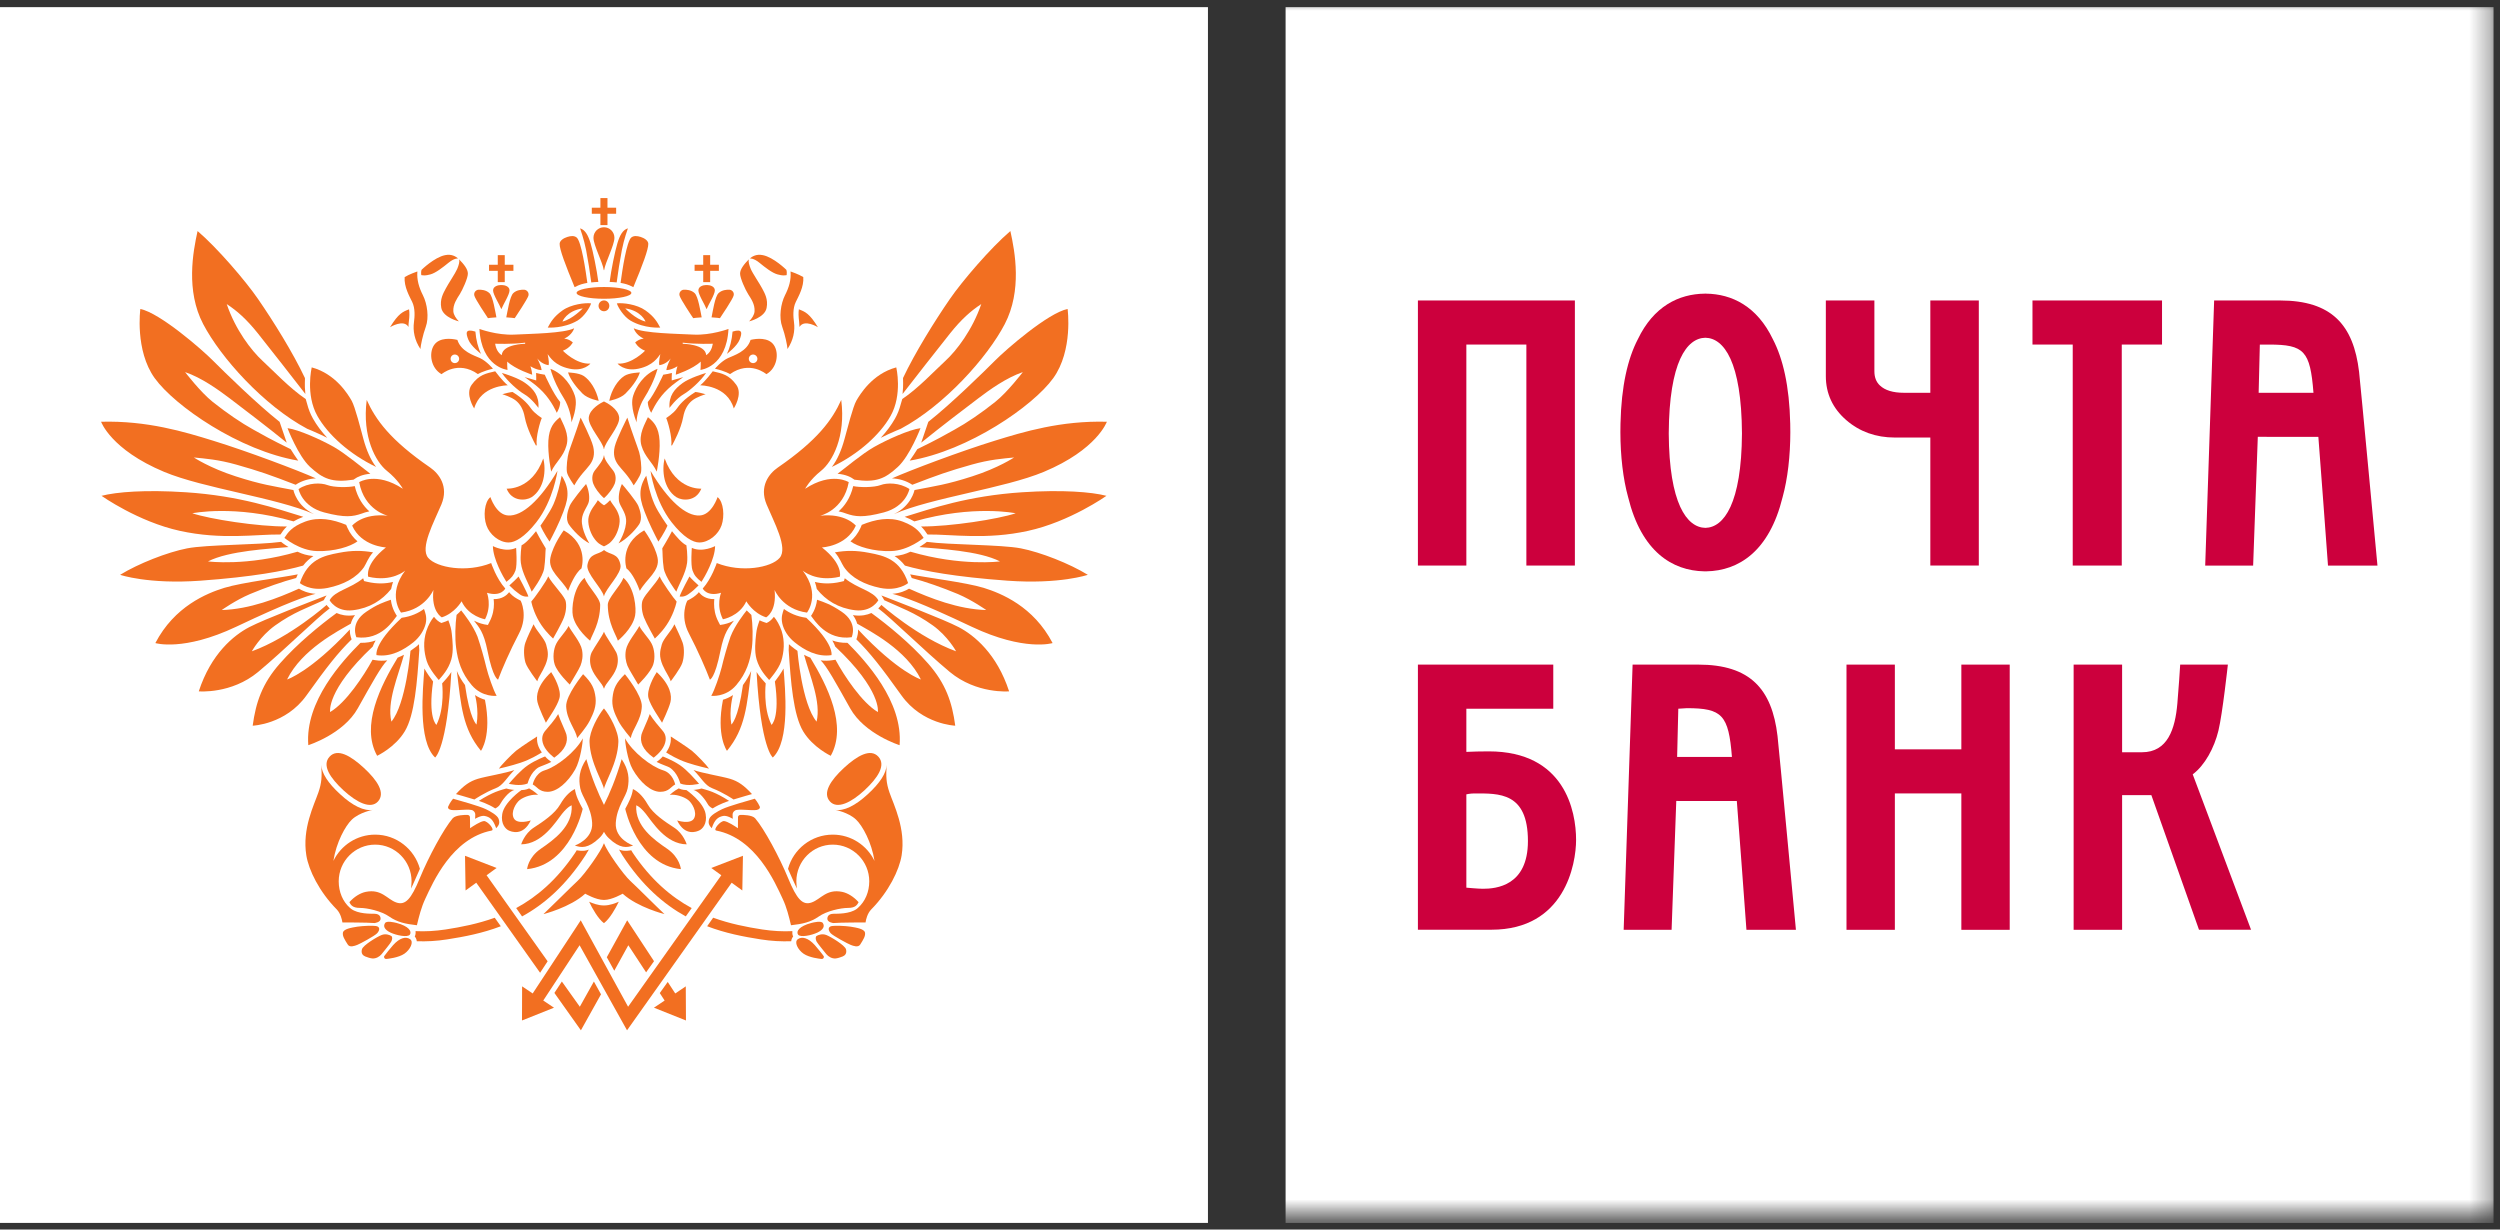 <svg xmlns="http://www.w3.org/2000/svg" xmlns:xlink="http://www.w3.org/1999/xlink" width="122" height="60" viewBox="0 0 122 60">
  <rect x="0" y="0" width="122" height="60" fill="#333333" stroke="none"/>
  <defs>
    <polygon id="logo-inverted-a" points="0 59.33 121.685 59.33 121.685 0 0 0"/>
    <polygon id="logo-inverted-c" points="0 59.33 121.685 59.33 121.685 0 0 0"/>
    <polygon id="logo-inverted-e" points="0 59.33 121.685 59.33 121.685 0 0 0"/>
    <polygon id="logo-inverted-g" points="0 59.33 121.685 59.33 121.685 0 0 0"/>
    <polygon id="logo-inverted-i" points="0 59.33 121.685 59.33 121.685 0 0 0"/>
    <polygon id="logo-inverted-k" points="0 59.33 121.685 59.33 121.685 0 0 0"/>
    <polygon id="logo-inverted-m" points="0 59.33 121.685 59.33 121.685 0 0 0"/>
    <polygon id="logo-inverted-o" points="0 59.33 121.685 59.33 121.685 0 0 0"/>
    <polygon id="logo-inverted-q" points="0 59.33 121.685 59.33 121.685 0 0 0"/>
    <polygon id="logo-inverted-s" points="0 59.33 121.685 59.33 121.685 0 0 0"/>
  </defs>
  <g fill="none" fill-rule="evenodd">
    <polygon fill="#FFF" fill-rule="nonzero" points="0 59.678 58.948 59.678 58.948 .349 0 .349"/>
    <g transform="translate(0 .027)">
      <path fill="#f26f21" fill-rule="nonzero" d="M17.896 19.49C18.331 20.457 19.043 21.449 20.992 22.788 21.424 23.088 21.905 23.711 21.541 24.588 21.171 25.464 20.487 26.709 20.895 27.195 21.308 27.679 22.776 27.932 23.969 27.45 23.969 27.45 24.22 28.208 24.658 28.694 24.658 28.694 24.451 29.112 23.764 28.901 23.764 28.901 24.014 29.524 23.669 30.194 23.669 30.194 22.868 30.056 22.525 29.316 22.525 29.316 22.202 29.892 21.561 30.1 21.561 30.1 21.034 29.826 21.151 28.761 21.151 28.761 20.759 29.709 19.57 29.868 19.57 29.868 18.88 28.993 19.774 27.817 19.774 27.817 19.132 28.394 17.967 28.116 17.967 28.116 17.781 27.518 18.834 26.687 18.834 26.687 17.642 26.64 17.185 25.625 17.185 25.625 17.689 25.001 18.925 25.141 18.925 25.141 17.781 24.886 17.528 23.502 17.528 23.502 18.353 22.972 19.66 23.825 19.66 23.825 19.428 23.388 18.88 22.95 18.331 22.511 17.665 21.288 17.896 19.49L17.896 19.49zM22.693 33.404C22.517 33.171 22.388 32.94 22.294 32.717 22.499 34.395 22.57 35.526 23.471 36.613 23.471 36.613 24.014 35.886 23.665 34.12 23.515 34.076 23.343 34.003 23.18 33.892 23.18 33.892 23.385 34.609 23.255 35.33 23.255 35.33 22.933 35.094 22.693 33.404M21.135 33.23C21.028 33.093 20.821 32.804 20.711 32.598 20.637 33.573 20.38 36.136 21.234 36.94 21.234 36.94 21.82 36.509 22.025 32.767 21.901 32.977 21.683 33.2 21.577 33.322 21.577 33.322 21.72 34.509 21.298 35.347 21.298 35.347 20.874 35.023 21.135 33.23M19.1 35.189C19.815 34.325 20.032 31.734 20.032 31.734 20.131 31.666 20.23 31.593 20.333 31.513 20.369 31.479 20.411 31.446 20.448 31.409 20.448 31.502 20.452 31.601 20.462 31.698 20.358 33.259 20.236 34.865 19.751 35.665 19.278 36.45 18.405 36.856 18.405 36.856 17.59 35.393 18.576 33.431 19.405 32.067 19.504 32.028 19.608 31.979 19.714 31.926 19.424 32.976 18.871 34.225 19.1 35.189M17.072 30.692C17.068 30.858 17.099 30.997 17.122 31.065 17.13 31.092 17.142 31.132 17.16 31.172 16.475 31.848 15.968 32.495 14.954 33.912 13.939 35.33 12.331 35.387 12.331 35.387 12.487 34.238 12.796 33.331 13.658 32.352 14.517 31.374 15.619 30.479 16.426 29.888 16.632 29.982 16.905 30.043 17.247 30.002 17.273 30 17.301 29.997 17.326 29.99 17.218 30.134 17.152 30.277 17.119 30.409 16.505 30.762 14.728 31.668 14.009 33.132 14.009 33.132 15.133 32.774 17.072 30.692M15.8 29.263L15.865 29.141C15.891 29.101 15.911 29.065 15.939 29.03 15.277 29.288 12.924 30.182 12.163 30.578 11.401 30.977 10.298 31.878 9.7 33.711 9.7 33.711 11.288 33.853 12.598 32.763 13.91 31.668 15.437 30.146 16.09 29.662 16.024 29.602 15.974 29.543 15.939 29.493 15.939 29.493 14.164 31.073 12.289 31.757 12.289 31.757 12.69 31.023 13.432 30.492 14.334 29.847 15.01 29.63 15.8 29.263M14.452 28.18C14.478 28.117 14.504 28.057 14.531 28.001 13.754 28.159 11.815 28.394 10.946 28.66 10.08 28.929 8.512 29.567 7.581 31.355 7.581 31.355 8.947 31.778 11.524 30.559 14.101 29.337 14.91 29.083 15.401 28.952 15.01 28.923 14.731 28.79 14.588 28.7 13.56 29.162 12.185 29.706 10.82 29.743 10.82 29.743 11.491 29.265 12.201 28.963 12.966 28.642 13.81 28.348 14.452 28.18M14.519 26.896C14.77 27.015 14.964 27.074 15.294 27.108 15.115 27.226 14.945 27.374 14.792 27.574 13.883 27.838 12.333 28.125 9.778 28.311 7.226 28.494 5.862 28.024 5.862 28.024 6.752 27.476 8.171 26.92 9.132 26.733 10.091 26.546 12.612 26.568 13.717 26.416 13.729 26.429 13.863 26.538 14.081 26.67 13.151 26.754 11.171 26.846 10.15 27.37 10.15 27.37 12.035 27.621 14.519 26.896M14.326 25.417C14.455 25.341 14.61 25.264 14.801 25.193 13.507 24.8 11.733 24.169 9.059 23.995 7.1 23.866 5.687 23.979 4.954 24.169 4.954 24.169 6.74 25.434 8.778 25.879 10.82 26.327 12.477 26.045 13.688 26.056 13.766 25.936 13.857 25.8 14 25.665 12.582 25.674 10.227 25.304 9.384 25.021 9.384 25.021 11.439 24.591 14.326 25.417M14.319 23.887C14.326 23.924 14.478 24.658 15.323 25.063 13.507 24.264 9.931 23.803 8.007 22.999 5.409 21.911 4.933 20.554 4.933 20.554 7.183 20.494 9.001 21.046 10.404 21.48 12.044 21.985 14.543 22.925 15.417 23.318 15.093 23.33 14.73 23.427 14.428 23.63 13.208 23.158 12.638 22.958 11.53 22.646 10.653 22.399 10.007 22.351 9.46 22.298 9.46 22.298 10.23 22.81 11.498 23.217 12.755 23.623 13.299 23.69 14.319 23.887M14.183 21.892C14.255 22.021 14.47 22.33 14.555 22.452 11.684 21.968 8.526 19.783 7.55 18.428 6.574 17.072 6.849 15.051 6.849 15.051 7.797 15.241 9.855 17.028 10.388 17.567 10.922 18.102 12.53 19.68 13.645 20.559L13.992 21.576C13.038 20.802 11.905 19.941 11.2 19.405 10.656 18.994 9.843 18.408 9.033 18.131 9.033 18.131 9.779 19.107 10.38 19.585 11.074 20.137 11.78 20.616 12.36 20.936 12.875 21.221 13.139 21.382 14.183 21.892"/>
      <path fill="#f26f21" fill-rule="nonzero" d="M22.28 29.981C22.368 29.903 22.445 29.828 22.505 29.76 22.638 29.927 23.082 30.484 23.302 31.04 23.465 31.514 23.643 32.159 23.73 32.529 23.818 32.896 24.077 33.666 24.237 33.929 24.237 33.929 23.538 34.017 23.02 33.408 22.511 32.811 22.341 32.21 22.26 31.594 22.193 31.111 22.218 30.441 22.28 29.981M21.178 30.072C21.308 30.247 21.433 30.318 21.445 30.326L21.541 30.375 21.637 30.341C21.726 30.314 21.805 30.282 21.88 30.244 21.983 30.529 22.025 30.666 22.049 30.907 22.081 31.229 22.143 31.736 22.025 32.15 21.88 32.654 21.577 32.963 21.412 33.156 21.412 33.156 20.954 32.649 20.824 32.232 20.688 31.794 20.639 31.285 20.808 30.763 20.9 30.48 21.046 30.221 21.178 30.072M19.602 30.121C20.07 30.058 20.423 29.888 20.691 29.691 20.75 29.857 20.843 30.08 20.776 30.396 20.704 30.713 20.487 31.062 20.176 31.315 19.701 31.694 19.072 32.051 18.374 31.943 18.374 31.943 18.213 31.414 19.602 30.121M19.072 29.24C19.131 29.709 19.353 30.004 19.368 30.027 19.206 30.223 18.617 31.238 17.392 31.07 17.392 31.07 17.058 30.377 17.876 29.826 18.428 29.453 18.693 29.377 19.072 29.24M19.179 28.371C18.854 28.453 18.428 28.486 17.908 28.363L17.766 28.329 17.722 28.191C17.092 28.708 16.343 28.796 16.085 29.265 16.085 29.265 16.4 29.848 17.218 29.753 18.037 29.654 18.649 29.268 19.088 28.715 19.105 28.633 19.142 28.477 19.179 28.371M17.766 27.643C17.88 27.469 17.96 27.2 18.205 26.928 17.665 26.834 17.177 26.826 16.542 26.95 15.788 27.091 15.018 27.271 14.633 28.428 14.633 28.428 15.115 28.842 15.996 28.663 16.744 28.507 17.393 28.185 17.766 27.643M17.444 26.391C17.256 26.224 17.079 26.01 16.955 25.731L16.893 25.586C16.239 25.318 15.558 25.181 14.888 25.429 14.221 25.682 14.046 25.969 13.879 26.221 13.879 26.221 14.618 26.844 15.466 26.865 16.316 26.894 17.102 26.646 17.444 26.391M17.642 25.039C17.754 24.996 17.88 24.956 18.022 24.927 17.737 24.671 17.449 24.278 17.312 23.694 17.008 23.765 16.296 23.765 15.983 23.646 15.667 23.525 15.05 23.519 14.569 23.838 14.569 23.838 14.729 24.689 15.817 24.979 16.845 25.251 17.223 25.181 17.642 25.039M17.249 23.382L17.393 23.289C17.413 23.277 17.656 23.126 18.072 23.093 17.722 22.831 16.884 22.125 16.296 21.786 15.648 21.422 14.576 20.94 14.031 20.867 14.031 20.867 14.543 22.218 15.136 22.764 15.757 23.33 16.189 23.539 17.249 23.382M18.353 22.76C18.089 22.419 17.884 21.948 17.733 21.391 17.61 20.94 17.327 19.817 17.16 19.527 16.993 19.235 16.389 18.219 15.212 17.901 15.212 17.901 14.898 19.229 15.491 20.276 16 21.181 17.05 22.134 18.353 22.76M24.89 28.924C25.035 29.074 25.147 29.154 25.41 29.287 25.41 29.287 25.786 30.009 25.33 30.882 24.873 31.754 24.49 32.643 24.307 33.139 24.307 33.139 24.062 33.101 23.79 31.737 23.607 30.812 23.374 30.58 23.131 30.263 23.396 30.397 23.609 30.437 23.628 30.441L23.81 30.472 23.892 30.309C24.055 29.997 24.105 29.694 24.105 29.441 24.105 29.359 24.099 29.281 24.089 29.21 24.513 29.22 24.738 29.005 24.826 28.896 24.832 28.884 24.84 28.878 24.844 28.868L24.89 28.924"/>
      <path fill="#f26f21" fill-rule="nonzero" d="M14.882 18.457C14.878 18.586 14.874 18.725 14.878 18.874L14.902 19.2C14.205 18.306 13.374 17.231 12.58 16.236 12.035 15.556 11.574 15.144 11.064 14.812 11.491 16.073 12.266 17.079 12.811 17.581 13.355 18.083 14.149 18.929 14.919 19.445L14.993 19.701C15.053 19.935 15.145 20.176 15.274 20.402 15.452 20.721 15.689 21.035 15.968 21.339 15.744 21.227 15.488 21.106 15.228 20.996L14.99 20.897C12.868 19.764 10.768 17.419 9.915 15.787 9.061 14.156 9.418 12.262 9.642 11.248 10.605 12.07 11.99 13.686 12.594 14.567 13.338 15.645 14.292 17.174 14.879 18.419L14.882 18.457M44.621 25.417C44.492 25.341 44.338 25.264 44.148 25.193 45.439 24.8 47.216 24.169 49.887 23.995 51.847 23.866 53.264 23.979 53.995 24.169 53.995 24.169 52.211 25.434 50.169 25.879 48.129 26.327 46.472 26.045 45.261 26.056 45.182 25.936 45.09 25.8 44.948 25.665 46.366 25.674 48.724 25.304 49.565 25.021 49.565 25.021 47.51 24.591 44.621 25.417M44.628 23.887C44.621 23.924 44.469 24.658 43.624 25.063 45.44 24.264 49.019 23.803 50.94 22.999 53.54 21.911 54.015 20.554 54.015 20.554 51.766 20.494 49.947 21.046 48.544 21.48 46.905 21.985 44.404 22.925 43.529 23.318 43.858 23.33 44.216 23.427 44.521 23.63 45.742 23.158 46.31 22.958 47.42 22.646 48.294 22.399 48.941 22.351 49.488 22.298 49.488 22.298 48.719 22.81 47.45 23.217 46.191 23.623 45.648 23.69 44.628 23.887M44.765 21.892C44.694 22.021 44.478 22.33 44.393 22.452 47.264 21.968 50.423 19.783 51.398 18.428 52.377 17.072 52.099 15.051 52.099 15.051 51.15 15.241 49.093 17.028 48.56 17.567 48.027 18.102 46.418 19.68 45.302 20.559L44.955 21.576C45.909 20.802 47.042 19.941 47.75 19.405 48.292 18.994 49.105 18.408 49.914 18.131 49.914 18.131 49.17 19.107 48.568 19.585 47.877 20.137 47.17 20.616 46.588 20.936 46.074 21.221 45.81 21.382 44.765 21.892M44.068 18.457C44.072 18.586 44.075 18.725 44.069 18.874L44.045 19.2C44.741 18.306 45.576 17.231 46.369 16.236 46.914 15.556 47.376 15.144 47.886 14.812 47.454 16.073 46.684 17.079 46.137 17.581 45.592 18.083 44.803 18.929 44.031 19.445L43.955 19.701C43.895 19.935 43.804 20.176 43.676 20.402 43.495 20.721 43.262 21.035 42.98 21.339 43.204 21.227 43.46 21.106 43.719 20.996L43.958 20.897C46.08 19.764 48.183 17.419 49.033 15.787 49.882 14.156 49.533 12.262 49.306 11.248 48.343 12.07 46.957 13.686 46.352 14.567 45.609 15.645 44.658 17.174 44.068 18.419L44.068 18.457M17.59 31.344C16.716 32.223 14.874 34.197 15.045 36.338 15.045 36.338 16.759 35.8 17.462 34.536 18.169 33.275 18.604 32.483 18.899 32.199 18.709 32.223 18.519 32.223 18.334 32.192L18.18 32.168C17.745 32.965 16.884 34.266 16.109 34.721 16.109 34.721 15.911 33.666 18.189 31.526 18.22 31.439 18.267 31.337 18.331 31.227 18.123 31.304 17.885 31.347 17.619 31.343M41.052 19.49C40.617 20.457 39.903 21.449 37.96 22.788 37.523 23.088 37.043 23.711 37.409 24.588 37.774 25.464 38.464 26.709 38.049 27.195 37.638 27.679 36.172 27.932 34.978 27.45 34.978 27.45 34.729 28.208 34.293 28.694 34.293 28.694 34.497 29.112 35.187 28.901 35.187 28.901 34.935 29.524 35.278 30.194 35.278 30.194 36.08 30.056 36.421 29.316 36.421 29.316 36.743 29.892 37.387 30.1 37.387 30.1 37.916 29.826 37.799 28.761 37.799 28.761 38.187 29.709 39.381 29.868 39.381 29.868 40.069 28.993 39.172 27.817 39.172 27.817 39.815 28.394 40.984 28.116 40.984 28.116 41.167 27.518 40.11 26.687 40.11 26.687 41.306 26.64 41.765 25.625 41.765 25.625 41.259 25.001 40.023 25.141 40.023 25.141 41.167 24.886 41.419 23.502 41.419 23.502 40.594 22.972 39.29 23.825 39.29 23.825 39.517 23.388 40.066 22.95 40.617 22.511 41.283 21.288 41.052 19.49M36.256 33.404C36.429 33.171 36.557 32.94 36.657 32.717 36.452 34.395 36.377 35.526 35.476 36.613 35.476 36.613 34.935 35.886 35.282 34.12 35.436 34.076 35.604 34.003 35.77 33.892 35.77 33.892 35.563 34.609 35.691 35.33 35.691 35.33 36.019 35.094 36.256 33.404M37.814 33.23C37.922 33.093 38.131 32.804 38.238 32.598 38.312 33.573 38.567 36.136 37.713 36.94 37.713 36.94 37.128 36.509 36.921 32.767 37.046 32.977 37.263 33.2 37.367 33.322 37.367 33.322 37.227 34.509 37.65 35.347 37.65 35.347 38.074 35.023 37.814 33.23M39.85 35.189C39.129 34.325 38.915 31.734 38.915 31.734 38.817 31.666 38.715 31.593 38.619 31.513 38.576 31.479 38.537 31.446 38.499 31.409 38.499 31.502 38.496 31.601 38.488 31.698 38.588 33.259 38.715 34.865 39.196 35.665 39.67 36.45 40.54 36.856 40.54 36.856 41.359 35.393 40.371 33.431 39.544 32.067 39.441 32.028 39.339 31.979 39.237 31.926 39.525 32.976 40.077 34.225 39.85 35.189M41.873 30.692C41.881 30.858 41.848 30.997 41.826 31.065 41.818 31.092 41.805 31.132 41.79 31.172 42.471 31.848 42.98 32.495 43.994 33.912 45.009 35.33 46.616 35.387 46.616 35.387 46.463 34.238 46.152 33.331 45.291 32.352 44.431 31.374 43.333 30.479 42.523 29.888 42.314 29.982 42.044 30.043 41.702 30.002 41.674 30 41.647 29.997 41.621 29.99 41.729 30.134 41.794 30.277 41.83 30.409 42.442 30.762 44.223 31.668 44.94 33.132 44.94 33.132 43.815 32.774 41.873 30.692M43.15 29.263L43.082 29.141C43.06 29.101 43.037 29.065 43.011 29.03 43.671 29.288 46.026 30.182 46.786 30.578 47.547 30.977 48.647 31.878 49.245 33.711 49.245 33.711 47.66 33.853 46.348 32.763 45.038 31.668 43.508 30.146 42.859 29.662 42.924 29.602 42.973 29.543 43.011 29.493 43.011 29.493 44.785 31.073 46.658 31.757 46.658 31.757 46.259 31.023 45.52 30.492 44.614 29.847 43.94 29.63 43.15 29.263M44.493 28.18C44.47 28.117 44.444 28.057 44.416 28.001 45.193 28.159 47.135 28.394 48.003 28.66 48.867 28.929 50.437 29.567 51.367 31.355 51.367 31.355 50.002 31.778 47.422 30.559 44.844 29.337 44.04 29.083 43.548 28.952 43.938 28.923 44.216 28.79 44.361 28.7 45.389 29.162 46.765 29.706 48.129 29.743 48.129 29.743 47.454 29.265 46.748 28.963 45.979 28.642 45.136 28.348 44.493 28.18M44.431 26.896C44.177 27.015 43.985 27.074 43.655 27.108 43.835 27.226 44.006 27.374 44.16 27.574 45.068 27.838 46.613 28.125 49.17 28.311 51.724 28.494 53.085 28.024 53.085 28.024 52.196 27.476 50.779 26.92 49.819 26.733 48.857 26.546 46.336 26.568 45.23 26.416 45.218 26.429 45.082 26.538 44.867 26.67 45.798 26.754 47.777 26.846 48.799 27.37 48.799 27.37 46.914 27.621 44.431 26.896"/>
      <path fill="#f26f21" fill-rule="nonzero" d="M36.667 29.981C36.58 29.903 36.505 29.828 36.439 29.76 36.309 29.927 35.866 30.484 35.649 31.04 35.483 31.514 35.306 32.159 35.22 32.529 35.129 32.896 34.868 33.666 34.709 33.929 34.709 33.929 35.41 34.017 35.928 33.408 36.437 32.811 36.609 32.21 36.691 31.594 36.751 31.111 36.734 30.441 36.667 29.981M37.767 30.072C37.638 30.247 37.515 30.318 37.502 30.326L37.409 30.375 37.308 30.341C37.224 30.314 37.144 30.282 37.068 30.244 36.965 30.529 36.927 30.666 36.9 30.907 36.865 31.229 36.804 31.736 36.921 32.15 37.069 32.654 37.367 32.963 37.535 33.156 37.535 33.156 37.993 32.649 38.125 32.232 38.26 31.794 38.309 31.285 38.143 30.763 38.049 30.48 37.898 30.221 37.767 30.072M39.347 30.121C38.878 30.058 38.525 29.888 38.256 29.691 38.199 29.857 38.105 30.08 38.175 30.396 38.242 30.713 38.46 31.062 38.777 31.315 39.245 31.694 39.878 32.051 40.576 31.943 40.576 31.943 40.736 31.414 39.347 30.121M39.873 29.24C39.818 29.709 39.595 30.004 39.577 30.027 39.74 30.223 40.328 31.238 41.561 31.07 41.561 31.07 41.889 30.377 41.075 29.826 40.517 29.453 40.255 29.377 39.873 29.24M39.766 28.371C40.093 28.453 40.521 28.486 41.042 28.363L41.184 28.329 41.225 28.191C41.856 28.708 42.605 28.796 42.863 29.265 42.863 29.265 42.548 29.848 41.731 29.753 40.913 29.654 40.296 29.268 39.859 28.715 39.843 28.633 39.808 28.477 39.766 28.371M41.184 27.643C41.067 27.469 40.984 27.2 40.742 26.928 41.286 26.834 41.772 26.826 42.406 26.95 43.16 27.091 43.93 27.271 44.316 28.428 44.316 28.428 43.829 28.842 42.949 28.663 42.205 28.507 41.555 28.185 41.184 27.643M41.503 26.391C41.693 26.224 41.867 26.01 41.994 25.731L42.055 25.586C42.711 25.318 43.393 25.181 44.057 25.429 44.727 25.682 44.901 25.969 45.073 26.221 45.073 26.221 44.333 26.844 43.481 26.865 42.631 26.894 41.845 26.646 41.503 26.391M41.306 25.039C41.193 24.996 41.067 24.956 40.923 24.927 41.214 24.671 41.499 24.278 41.637 23.694 41.941 23.765 42.654 23.765 42.968 23.646 43.282 23.525 43.899 23.519 44.38 23.838 44.38 23.838 44.223 24.689 43.129 24.979 42.1 25.251 41.723 25.181 41.306 25.039M41.697 23.382L41.555 23.289C41.534 23.277 41.291 23.126 40.872 23.093 41.226 22.831 42.059 22.125 42.654 21.786 43.3 21.422 44.37 20.94 44.92 20.867 44.92 20.867 44.406 22.218 43.809 22.764 43.192 23.33 42.759 23.539 41.697 23.382M40.594 22.76C40.858 22.419 41.063 21.948 41.214 21.391 41.34 20.94 41.622 19.817 41.79 19.527 41.959 19.235 42.56 18.219 43.738 17.901 43.738 17.901 44.052 19.229 43.458 20.276 42.946 21.181 41.9 22.134 40.594 22.76M34.062 28.924C33.91 29.074 33.798 29.154 33.538 29.287 33.538 29.287 33.16 30.009 33.618 30.882 34.072 31.754 34.456 32.643 34.642 33.139 34.642 33.139 34.886 33.101 35.157 31.737 35.342 30.812 35.575 30.58 35.816 30.263 35.551 30.397 35.34 30.437 35.321 30.441L35.14 30.472 35.056 30.309C34.891 29.997 34.847 29.694 34.847 29.441 34.847 29.359 34.85 29.281 34.859 29.21 34.435 29.22 34.209 29.005 34.125 28.896 34.115 28.884 34.108 28.878 34.103 28.868L34.062 28.924"/>
      <path fill="#f26f21" fill-rule="nonzero" d="M41.359 31.344C42.232 32.223 44.075 34.197 43.9 36.338 43.9 36.338 42.188 35.8 41.486 34.536 40.779 33.275 40.346 32.483 40.049 32.199 40.237 32.223 40.427 32.223 40.614 32.192L40.771 32.168C41.204 32.965 42.065 34.266 42.84 34.721 42.84 34.721 43.036 33.666 40.76 31.526 40.728 31.439 40.68 31.337 40.617 31.227 40.824 31.304 41.063 31.347 41.328 31.343M28.137 14.267C28.137 14.109 28.736 13.979 29.474 13.979 30.213 13.979 30.811 14.109 30.811 14.267 30.811 14.424 30.213 14.553 29.474 14.553 28.736 14.553 28.137 14.424 28.137 14.267M29.735 14.898C29.735 15.044 29.62 15.162 29.474 15.162 29.329 15.162 29.209 15.044 29.209 14.898 29.209 14.752 29.329 14.634 29.474 14.634 29.62 14.634 29.735 14.752 29.735 14.898M28.041 13.987C27.598 12.92 27.299 12.131 27.31 11.868 27.318 11.71 27.507 11.591 27.686 11.536 27.861 11.48 28.018 11.469 28.137 11.56 28.369 11.739 28.582 13.18 28.663 13.778 28.439 13.821 28.303 13.85 28.041 13.987M28.854 13.756C28.965 13.741 29.082 13.736 29.199 13.731 29.129 13.159 28.931 12.205 28.817 11.831 28.7 11.454 28.553 11.184 28.308 11.116 28.308 11.116 28.498 11.64 28.603 12.181 28.707 12.723 28.786 13.24 28.854 13.756M27.446 15.666C27.937 15.55 28.439 15.022 28.439 15.022 27.646 15.137 27.446 15.666 27.446 15.666M28.181 15.619C27.496 16.019 26.73 15.958 26.73 15.958 26.879 15.685 27.018 15.432 27.446 15.125 27.874 14.817 28.572 14.74 28.846 14.778 28.785 14.983 28.506 15.426 28.181 15.619M25.627 16.75L25.627 16.695C24.955 16.781 24.163 16.746 24.163 16.746 24.202 16.997 24.307 17.188 24.484 17.305 24.527 16.756 25.627 16.75 25.627 16.75M23.396 16.025C23.396 16.025 24.246 16.342 25.098 16.302 25.946 16.258 27.514 16.241 28.018 15.993 28.018 15.993 27.937 16.314 27.532 16.499 27.532 16.499 27.745 16.499 27.953 16.683 27.953 16.683 27.831 16.948 27.469 17.089 27.469 17.089 28.117 17.765 28.812 17.717 28.812 17.717 28.493 18.117 27.782 17.963 27.071 17.809 26.844 17.409 26.724 17.255 26.724 17.255 26.816 17.638 26.772 17.792 26.772 17.792 26.46 17.773 26.217 17.465 26.217 17.465 26.394 17.773 26.431 18.033 26.431 18.033 26.235 18.055 25.884 17.847 25.884 17.847 25.957 18.039 25.971 18.259 25.971 18.259 25.15 17.995 24.752 17.619 24.752 17.619 24.747 17.878 24.767 18.025 24.767 18.025 23.494 17.896 23.396 16.025M23.199 16.155C23.231 16.56 23.334 16.959 23.475 17.242 23.475 17.242 22.974 16.864 22.852 16.542 22.727 16.223 22.697 16.001 23.199 16.155M22.193 17.693C22.312 17.693 22.406 17.601 22.406 17.484 22.406 17.367 22.312 17.274 22.193 17.274 22.081 17.274 21.989 17.367 21.989 17.484 21.989 17.601 22.081 17.693 22.193 17.693M23.421 17.447C23.756 17.601 24.055 17.966 24.055 17.966 23.547 18.083 23.322 18.229 23.322 18.229 22.348 17.538 21.547 18.233 21.547 18.233 21.02 17.935 20.919 17.201 21.182 16.814 21.445 16.424 22.039 16.492 22.32 16.56 22.499 17.128 23.119 17.31 23.421 17.447M24.166 18.092C24.166 18.092 24.519 18.568 24.779 18.777 24.779 18.777 23.47 18.765 23.14 19.906 23.14 19.906 22.686 19.207 23.017 18.751 23.374 18.261 23.701 18.2 24.166 18.092"/>
      <path fill="#f26f21" fill-rule="nonzero" d="M25.602 18.376C25.602 18.376 26.025 18.501 26.167 18.538 26.167 18.538 26.171 18.292 26.163 18.173 26.29 18.204 26.448 18.245 26.584 18.259 26.584 18.259 27.005 19.207 27.336 19.59 27.336 19.59 27.355 19.8 27.171 20.119 27.171 20.119 26.931 19.558 26.502 19.108 26.26 18.857 26.105 18.728 25.602 18.376M24.49 18.173C24.627 18.21 25.303 18.423 25.627 18.661 26.038 18.955 26.32 19.294 26.275 19.878 26.275 19.878 25.946 19.415 25.58 19.207 25.291 19.04 24.767 18.58 24.49 18.173M24.499 13.884C24.624 13.884 24.865 13.945 24.865 14.145 24.865 14.35 24.554 14.838 24.469 15.054L24.461 15.054C24.378 14.838 24.062 14.35 24.062 14.145 24.062 13.945 24.307 13.884 24.431 13.884L24.499 13.884M24.225 15.46C24.167 15.176 24.055 14.438 23.882 14.276 23.717 14.119 23.471 14.104 23.352 14.111 23.227 14.119 23.1 14.246 23.151 14.41 23.199 14.58 23.741 15.397 23.812 15.5 23.938 15.478 23.914 15.486 24.225 15.46M24.706 15.46C24.767 15.176 24.876 14.438 25.05 14.276 25.214 14.119 25.461 14.104 25.581 14.111 25.704 14.119 25.834 14.246 25.785 14.41 25.731 14.58 25.19 15.397 25.118 15.5 24.994 15.478 25.017 15.486 24.706 15.46"/>
      <polygon fill="#f26f21" fill-rule="nonzero" points="25.055 12.893 24.632 12.893 24.632 12.424 24.291 12.424 24.291 12.893 23.865 12.893 23.865 13.19 24.291 13.19 24.291 13.741 24.632 13.741 24.632 13.19 25.055 13.19"/>
      <path fill="#f26f21" fill-rule="nonzero" d="M19.934 15.928C19.934 15.835 19.938 15.745 19.952 15.656 19.984 15.426 19.987 15.231 19.962 15.068 19.657 15.186 19.452 15.26 19.033 15.941 19.033 15.941 19.701 15.527 19.934 15.928M20.517 17.005C20.526 16.837 20.637 16.302 20.776 15.929 20.946 15.464 20.847 14.795 20.641 14.387 20.443 13.995 20.335 13.626 20.368 13.22 20.368 13.22 19.976 13.353 19.747 13.494 19.711 13.966 19.984 14.438 20.114 14.706 20.268 15.023 20.236 15.437 20.202 15.69 20.143 16.119 20.23 16.576 20.517 17.005M20.561 13.4C20.545 13.346 20.545 13.197 20.574 13.138 20.574 13.138 21.198 12.527 21.722 12.424 22.051 12.355 22.254 12.503 22.354 12.585 22.354 12.585 22.171 12.564 21.891 12.793 21.61 13.021 21.263 13.295 21.003 13.364 20.742 13.434 20.688 13.413 20.561 13.4M22.406 12.631C22.638 12.866 22.838 13.116 22.832 13.332 22.829 13.556 22.57 14.119 22.436 14.333 22.3 14.546 22.101 14.828 22.123 15.168 22.136 15.338 22.254 15.512 22.393 15.657 22.393 15.657 21.63 15.475 21.535 15.001 21.454 14.576 21.635 14.281 21.758 14.046 21.871 13.824 22.222 13.31 22.312 13.096 22.393 12.901 22.436 12.739 22.406 12.631M26.861 17.971C27.012 18.515 27.272 19.025 27.527 19.425 27.757 19.792 27.903 20.384 27.882 20.585 27.882 20.585 28.226 19.82 28.052 19.28 27.912 18.86 27.543 18.233 26.861 17.971M27.719 18.149C27.719 18.149 28.243 18.16 28.487 18.321 28.801 18.529 29.099 18.986 29.216 19.533 29.216 19.533 28.687 19.44 28.427 19.179 28.164 18.916 27.842 18.523 27.719 18.149M25.012 19.101C24.912 19.108 24.643 19.171 24.512 19.211 24.512 19.211 24.957 19.341 25.18 19.527 25.371 19.684 25.535 19.926 25.609 20.337 25.719 20.91 26.052 21.527 26.152 21.712L26.193 21.705C26.133 21.31 26.375 20.492 26.441 20.373 26.441 20.373 26.086 20.151 25.923 19.919 25.804 19.749 25.595 19.465 25.012 19.101M27.33 20.331C27.459 20.632 27.805 21.165 27.643 21.72 27.482 22.277 27.12 22.516 26.898 22.989 26.898 22.989 26.724 22.136 26.76 21.48 26.8 20.822 27.038 20.569 27.33 20.331M28.334 20.353C28.334 20.353 28.854 21.368 28.948 21.765 29.039 22.159 28.954 22.422 28.776 22.663 28.603 22.9 28.302 23.158 28.025 23.659 28.025 23.659 27.704 23.232 27.666 23.009 27.629 22.786 27.689 22.253 27.759 22.031 27.827 21.804 28.101 21.086 28.334 20.353M28.6 23.592C28.487 23.717 27.879 24.452 27.798 24.666 27.716 24.879 27.575 25.285 27.762 25.568 27.953 25.851 28.387 26.298 28.762 26.489 28.762 26.489 28.353 25.844 28.396 25.315 28.42 24.976 28.681 24.675 28.731 24.468 28.781 24.264 28.749 23.915 28.6 23.592M27.41 23.187C27.504 23.318 27.666 23.634 27.689 23.942 27.712 24.245 27.662 24.489 27.497 24.934 27.291 25.496 26.967 26.121 26.817 26.403 26.817 26.403 26.532 25.992 26.374 25.625 26.374 25.625 26.82 25.009 27.012 24.575 27.231 24.063 27.322 23.59 27.41 23.187M27.205 22.95C27.205 22.95 27.011 24.395 26.167 25.467 25.595 26.193 25.131 26.446 24.822 26.446 24.359 26.446 23.892 26.058 23.738 25.611 23.58 25.168 23.632 24.476 23.932 24.231 23.932 24.231 24.208 25.098 24.803 25.129 25.476 25.168 26.339 24.409 27.205 22.95"/>
      <path fill="#f26f21" fill-rule="nonzero" d="M26.511 22.346C26.581 22.604 26.604 23 26.511 23.374 26.441 23.659 26.27 24.028 25.939 24.237 25.654 24.417 24.977 24.459 24.723 23.819 24.723 23.819 25.954 23.912 26.511 22.346M28.523 28.171C28.691 28.606 29.291 29.155 29.289 29.495 29.28 30.392 28.888 30.942 28.796 31.238 28.796 31.238 28.081 30.668 27.954 30.014 27.889 29.678 27.964 28.669 28.523 28.171M27.723 28.807C27.805 28.573 28.07 27.937 28.373 27.716 28.373 27.716 28.762 26.565 27.511 25.854 27.511 25.854 26.996 26.541 26.861 27.187 26.724 27.837 27.404 28.224 27.723 28.807M26.158 25.895C25.957 26.142 25.672 26.479 25.452 26.584 25.452 26.584 25.377 27.099 25.418 27.442 25.485 27.95 25.806 28.468 25.946 28.847 25.946 28.847 26.493 28.128 26.556 27.706 26.618 27.282 26.61 26.935 26.631 26.731 26.631 26.731 26.326 26.233 26.158 25.895M24.713 28.367C24.558 28.127 24.06 27.257 24.053 26.622 24.053 26.622 24.669 26.952 25.186 26.709 25.186 26.709 25.252 27.535 25.155 27.814 25.071 28.04 24.966 28.175 24.713 28.367M24.857 28.542C24.957 28.453 25.203 28.225 25.306 28.106 25.306 28.106 25.715 28.86 25.785 29.081 25.785 29.081 25.58 29.135 25.354 28.97 25.13 28.806 25.078 28.761 24.857 28.542M26.753 28.099C26.704 28.29 26.042 29.215 25.928 29.328 25.928 29.328 25.977 29.663 26.224 30.146 26.468 30.626 26.809 30.965 26.991 31.135 26.991 31.135 27.402 30.418 27.523 30.104 27.658 29.743 27.643 29.388 27.586 29.255 27.446 28.942 26.967 28.49 26.753 28.099M27.748 30.521C27.894 30.817 28.335 31.306 28.404 31.693 28.459 31.995 28.411 32.243 28.328 32.456 28.245 32.66 27.982 33.069 27.805 33.38 27.805 33.38 27.2 32.805 27.068 32.396 26.967 32.087 27.005 31.649 27.15 31.377 27.294 31.102 27.609 30.805 27.748 30.521M26.038 30.437C26.193 30.783 26.568 31.125 26.653 31.426 26.753 31.783 26.786 32.007 26.615 32.423 26.463 32.785 26.279 32.998 26.218 33.22 26.218 33.22 25.727 32.58 25.644 32.314 25.564 32.048 25.537 31.61 25.639 31.334 25.737 31.052 25.916 30.692 26.038 30.437M28.455 32.873C28.455 32.873 27.609 33.9 27.629 34.445 27.655 35.122 28.102 35.575 28.164 35.991 28.164 35.991 28.606 35.487 28.776 35.148 28.966 34.769 29.109 34.445 29.063 34.013 29.009 33.581 28.897 33.306 28.455 32.873M26.898 32.772C27.032 32.969 27.408 33.641 27.302 34.038 27.196 34.44 26.78 35.002 26.639 35.242 26.639 35.242 26.306 34.553 26.229 34.235 26.155 33.922 26.224 33.405 26.898 32.772M29.482 13.155C29.54 12.769 29.984 11.939 29.984 11.578 29.984 11.293 29.756 11.063 29.474 11.063 29.189 11.063 28.961 11.293 28.961 11.578 28.961 11.939 29.41 12.769 29.465 13.155L29.482 13.155M30.907 13.987C31.353 12.92 31.648 12.131 31.637 11.868 31.63 11.71 31.441 11.591 31.266 11.536 31.087 11.48 30.927 11.469 30.811 11.56 30.58 11.739 30.363 13.18 30.284 13.778 30.512 13.821 30.647 13.85 30.907 13.987M30.094 13.756C29.982 13.741 29.866 13.736 29.751 13.731 29.822 13.159 30.017 12.205 30.133 11.831 30.247 11.454 30.394 11.184 30.642 11.116 30.642 11.116 30.45 11.64 30.346 12.181 30.243 12.723 30.162 13.24 30.094 13.756M30.512 15.022C30.512 15.022 31.011 15.55 31.504 15.666 31.504 15.666 31.302 15.137 30.512 15.022M30.102 14.778C30.378 14.74 31.075 14.817 31.504 15.125 31.933 15.432 32.071 15.685 32.218 15.959 32.218 15.959 31.452 16.019 30.768 15.619 30.444 15.426 30.165 14.983 30.102 14.778M34.463 17.305C34.642 17.188 34.743 16.997 34.787 16.746 34.787 16.746 33.993 16.781 33.317 16.695L33.317 16.75C33.317 16.75 34.421 16.756 34.463 17.305M34.182 18.025C34.202 17.878 34.195 17.619 34.195 17.619 33.796 17.995 32.978 18.259 32.978 18.259 32.99 18.039 33.06 17.847 33.06 17.847 32.713 18.055 32.518 18.033 32.518 18.033 32.554 17.773 32.732 17.465 32.732 17.465 32.487 17.773 32.175 17.792 32.175 17.792 32.132 17.638 32.224 17.255 32.224 17.255 32.104 17.409 31.878 17.809 31.166 17.963 30.453 18.118 30.137 17.717 30.137 17.717 30.83 17.765 31.478 17.089 31.478 17.089 31.118 16.949 30.996 16.683 30.996 16.683 31.205 16.499 31.417 16.499 31.417 16.499 31.011 16.314 30.927 15.993 30.927 15.993 31.436 16.241 33.001 16.259 33.853 16.302 34.703 16.342 35.55 16.025 35.55 16.025 35.454 17.896 34.182 18.025 34.182 18.025M35.749 16.155C35.718 16.56 35.614 16.959 35.474 17.242 35.474 17.242 35.976 16.864 36.096 16.542 36.218 16.223 36.25 16.001 35.749 16.155M36.961 17.484C36.961 17.367 36.865 17.274 36.751 17.274 36.637 17.274 36.542 17.367 36.542 17.484 36.542 17.601 36.637 17.693 36.751 17.693 36.865 17.693 36.961 17.601 36.961 17.484M36.628 16.56C36.91 16.492 37.503 16.424 37.765 16.813 38.031 17.201 37.927 17.935 37.4 18.233 37.4 18.233 36.597 17.538 35.626 18.229 35.626 18.229 35.398 18.083 34.891 17.966 34.891 17.966 35.191 17.601 35.528 17.447 35.827 17.31 36.45 17.128 36.628 16.56M34.782 18.092C34.782 18.092 34.43 18.568 34.17 18.777 34.17 18.777 35.479 18.765 35.809 19.906 35.809 19.906 36.263 19.207 35.931 18.751 35.575 18.261 35.248 18.2 34.782 18.092"/>
      <path fill="#f26f21" fill-rule="nonzero" d="M33.345 18.376C33.345 18.376 32.922 18.501 32.781 18.538 32.781 18.538 32.774 18.292 32.788 18.173 32.66 18.204 32.503 18.245 32.366 18.259 32.366 18.259 31.942 19.207 31.614 19.59 31.614 19.59 31.594 19.8 31.778 20.119 31.778 20.119 32.017 19.558 32.444 19.108 32.688 18.857 32.842 18.728 33.345 18.376M34.456 18.173C34.324 18.21 33.647 18.423 33.318 18.661 32.91 18.955 32.629 19.294 32.672 19.878 32.672 19.878 33.004 19.415 33.368 19.207 33.659 19.04 34.182 18.58 34.456 18.173M34.447 13.884C34.324 13.884 34.081 13.945 34.081 14.145 34.081 14.35 34.395 14.838 34.478 15.054L34.486 15.054C34.569 14.838 34.884 14.35 34.884 14.145 34.884 13.945 34.642 13.884 34.516 13.884L34.447 13.884M34.724 15.46C34.782 15.176 34.891 14.438 35.067 14.276 35.232 14.119 35.476 14.104 35.599 14.111 35.723 14.119 35.852 14.246 35.797 14.41 35.749 14.58 35.206 15.397 35.133 15.5 35.008 15.478 35.034 15.486 34.724 15.46M34.242 15.46C34.182 15.176 34.072 14.438 33.897 14.276 33.731 14.119 33.486 14.104 33.365 14.111 33.244 14.119 33.113 14.246 33.166 14.41 33.215 14.58 33.755 15.397 33.829 15.5 33.955 15.478 33.93 15.486 34.242 15.46"/>
      <polygon fill="#f26f21" fill-rule="nonzero" points="33.896 12.893 34.317 12.893 34.317 12.424 34.656 12.424 34.656 12.893 35.081 12.893 35.081 13.19 34.656 13.19 34.656 13.741 34.317 13.741 34.317 13.19 33.896 13.19"/>
      <polygon fill="#f26f21" fill-rule="nonzero" points="28.88 10.109 29.3 10.109 29.3 9.639 29.645 9.639 29.645 10.109 30.068 10.109 30.068 10.404 29.645 10.404 29.645 10.958 29.3 10.958 29.3 10.404 28.88 10.404"/>
      <path fill="#f26f21" fill-rule="nonzero" d="M39.017,15.928 C39.013,15.835 39.007,15.745 38.996,15.656 C38.966,15.426 38.961,15.231 38.984,15.068 C39.29,15.186 39.495,15.26 39.915,15.941 C39.915,15.941 39.247,15.527 39.017,15.928"/>
      <path fill="#f26f21" fill-rule="nonzero" d="M38.43 17.005C38.421 16.837 38.312 16.302 38.175 15.929 38.003 15.464 38.1 14.795 38.305 14.387 38.504 13.995 38.615 13.626 38.578 13.22 38.578 13.22 38.973 13.353 39.2 13.494 39.238 13.966 38.966 14.438 38.836 14.706 38.68 15.023 38.711 15.437 38.746 15.69 38.806 16.119 38.714 16.576 38.43 17.005M38.389 13.4C38.401 13.346 38.4 13.197 38.372 13.138 38.372 13.138 37.751 12.527 37.227 12.424 36.895 12.355 36.692 12.503 36.592 12.585 36.592 12.585 36.778 12.564 37.057 12.793 37.336 13.021 37.682 13.295 37.945 13.364 38.207 13.434 38.264 13.413 38.389 13.4M36.541 12.631C36.309 12.866 36.112 13.116 36.116 13.332 36.119 13.556 36.377 14.119 36.513 14.333 36.649 14.546 36.847 14.828 36.822 15.168 36.811 15.338 36.693 15.512 36.557 15.657 36.557 15.657 37.319 15.475 37.41 15.001 37.494 14.576 37.316 14.281 37.192 14.046 37.078 13.824 36.725 13.31 36.637 13.096 36.557 12.901 36.513 12.739 36.541 12.631M32.088 17.971C31.934 18.515 31.676 19.025 31.421 19.425 31.189 19.792 31.043 20.384 31.07 20.585 31.07 20.585 30.723 19.82 30.9 19.28 31.034 18.86 31.403 18.233 32.088 17.971M31.227 18.149C31.227 18.149 30.706 18.16 30.463 18.321 30.147 18.529 29.845 18.986 29.731 19.533 29.731 19.533 30.261 19.44 30.523 19.179 30.785 18.916 31.105 18.523 31.227 18.149M33.936 19.101C34.038 19.108 34.304 19.171 34.435 19.211 34.435 19.211 33.989 19.341 33.769 19.527 33.579 19.684 33.411 19.926 33.337 20.337 33.231 20.91 32.894 21.527 32.794 21.712L32.757 21.705C32.818 21.31 32.572 20.492 32.51 20.373 32.51 20.373 32.864 20.151 33.024 19.919 33.142 19.749 33.355 19.465 33.936 19.101M31.618 20.331C31.491 20.632 31.144 21.165 31.303 21.72 31.466 22.277 31.829 22.516 32.049 22.989 32.049 22.989 32.226 22.136 32.187 21.48 32.148 20.822 31.912 20.569 31.618 20.331M29.48 21.888C29.505 21.561 30.254 20.777 30.216 20.353 30.177 19.926 29.616 19.628 29.477 19.565L29.47 19.565C29.333 19.628 28.771 19.926 28.731 20.353 28.692 20.777 29.443 21.561 29.465 21.888L29.48 21.888M30.614 20.353C30.614 20.353 30.094 21.368 29.999 21.765 29.908 22.159 29.993 22.422 30.171 22.663 30.346 22.9 30.644 23.158 30.924 23.659 30.924 23.659 31.243 23.232 31.284 23.009 31.322 22.786 31.259 22.253 31.189 22.031 31.121 21.804 30.844 21.086 30.614 20.353M29.48 24.278C29.716 24.072 29.928 23.765 29.996 23.583 30.061 23.402 30.078 23.138 29.92 22.934 29.731 22.692 29.495 22.419 29.48 22.198L29.468 22.198C29.45 22.419 29.216 22.692 29.026 22.934 28.868 23.138 28.885 23.402 28.954 23.583 29.019 23.765 29.232 24.072 29.47 24.278L29.48 24.278M30.349 23.592C30.463 23.717 31.07 24.452 31.152 24.666 31.234 24.879 31.373 25.285 31.185 25.568 30.996 25.851 30.564 26.298 30.184 26.489 30.184 26.489 30.595 25.844 30.553 25.315 30.526 24.976 30.265 24.675 30.216 24.468 30.169 24.264 30.202 23.915 30.349 23.592M31.537 23.187C31.443 23.318 31.282 23.634 31.257 23.942 31.237 24.245 31.286 24.489 31.452 24.934 31.66 25.496 31.981 26.121 32.129 26.403 32.129 26.403 32.415 25.992 32.573 25.625 32.573 25.625 32.128 25.009 31.937 24.575 31.716 24.063 31.626 23.59 31.537 23.187M31.745 22.95C31.745 22.95 31.937 24.395 32.781 25.467 33.352 26.193 33.818 26.446 34.125 26.446 34.588 26.446 35.056 26.058 35.212 25.611 35.366 25.168 35.318 24.476 35.018 24.231 35.018 24.231 34.74 25.098 34.145 25.129 33.475 25.168 32.61 24.409 31.745 22.95"/>
      <path fill="#f26f21" fill-rule="nonzero" d="M32.436 22.346C32.365 22.604 32.345 23 32.436 23.374 32.507 23.659 32.68 24.028 33.01 24.237 33.296 24.417 33.967 24.459 34.225 23.819 34.225 23.819 32.996 23.912 32.436 22.346M29.474 26.636C29.648 26.551 29.795 26.489 29.997 26.182 30.15 25.941 30.299 25.495 30.216 25.177 30.111 24.784 29.902 24.628 29.774 24.382 29.671 24.48 29.607 24.556 29.48 24.629L29.474 24.629C29.345 24.556 29.28 24.48 29.174 24.382 29.045 24.628 28.838 24.784 28.731 25.177 28.649 25.495 28.796 25.941 28.952 26.182 29.151 26.489 29.3 26.551 29.474 26.636M29.474 29.073C29.557 28.689 30.355 27.95 30.28 27.546 30.171 26.944 29.784 27.071 29.48 26.817L29.474 26.817C29.166 27.071 28.776 26.944 28.665 27.546 28.595 27.95 29.387 28.689 29.47 29.073L29.474 29.073M30.426 28.171C30.258 28.606 29.655 29.155 29.66 29.495 29.671 30.392 30.059 30.942 30.153 31.238 30.153 31.238 30.868 30.668 30.993 30.014 31.06 29.678 30.983 28.669 30.426 28.171M31.223 28.807C31.141 28.573 30.879 27.937 30.573 27.716 30.573 27.716 30.184 26.565 31.436 25.854 31.436 25.854 31.95 26.541 32.088 27.187 32.224 27.837 31.542 28.224 31.223 28.807M32.793 25.895C32.992 26.142 33.273 26.479 33.497 26.584 33.497 26.584 33.569 27.099 33.53 27.442 33.463 27.95 33.14 28.468 33.004 28.847 33.004 28.847 32.455 28.128 32.39 27.706 32.325 27.282 32.34 26.935 32.319 26.731 32.319 26.731 32.621 26.233 32.793 25.895M34.232 28.367C34.388 28.127 34.891 27.257 34.897 26.622 34.897 26.622 34.279 26.952 33.761 26.709 33.761 26.709 33.695 27.535 33.796 27.814 33.876 28.04 33.983 28.175 34.232 28.367M34.09 28.542C33.989 28.453 33.743 28.225 33.645 28.106 33.645 28.106 33.233 28.86 33.166 29.081 33.166 29.081 33.368 29.135 33.593 28.97 33.818 28.806 33.867 28.761 34.09 28.542M32.194 28.099C32.244 28.29 32.905 29.215 33.019 29.328 33.019 29.328 32.966 29.663 32.721 30.146 32.478 30.626 32.139 30.965 31.955 31.135 31.955 31.135 31.547 30.418 31.425 30.104 31.286 29.743 31.303 29.388 31.365 29.255 31.5 28.942 31.981 28.49 32.194 28.099M29.48 33.575C29.542 33.322 29.925 33.02 30.082 32.579 30.177 32.32 30.174 32.016 30.072 31.808 29.951 31.564 29.523 30.97 29.474 30.799 29.42 30.97 28.997 31.564 28.874 31.808 28.771 32.016 28.769 32.32 28.862 32.579 29.023 33.02 29.404 33.322 29.468 33.575L29.48 33.575M31.199 30.521C31.055 30.817 30.614 31.306 30.544 31.693 30.489 31.995 30.539 32.243 30.617 32.456 30.7 32.66 30.969 33.069 31.143 33.38 31.143 33.38 31.746 32.805 31.879 32.396 31.981 32.087 31.942 31.649 31.796 31.377 31.652 31.102 31.338 30.805 31.199 30.521M32.913 30.437C32.756 30.783 32.38 31.125 32.295 31.426 32.194 31.783 32.162 32.007 32.332 32.423 32.487 32.785 32.666 32.998 32.731 33.22 32.731 33.22 33.221 32.58 33.3 32.314 33.387 32.048 33.409 31.61 33.312 31.334 33.209 31.052 33.032 30.692 32.913 30.437M29.474 38.483C29.505 38.171 30.148 37.202 30.177 36.176 30.193 35.661 29.739 34.859 29.48 34.552L29.465 34.552C29.209 34.859 28.754 35.661 28.769 36.176 28.8 37.202 29.441 38.171 29.474 38.483M30.495 32.873C30.495 32.873 31.34 33.9 31.321 34.445 31.296 35.122 30.844 35.575 30.785 35.991 30.785 35.991 30.341 35.487 30.173 35.148 29.983 34.769 29.838 34.445 29.892 34.013 29.939 33.581 30.05 33.306 30.495 32.873M32.049 32.772C31.914 32.969 31.541 33.641 31.646 34.038 31.756 34.44 32.17 35.002 32.308 35.242 32.308 35.242 32.641 34.553 32.718 34.235 32.793 33.922 32.721 33.405 32.049 32.772"/>
      <path fill="#f26f21" fill-rule="nonzero" d="M30.05 40.13C30.102 39.333 30.553 38.854 30.631 38.44 30.72 37.983 30.689 37.546 30.338 37.019 30.05 38.002 29.739 38.721 29.493 39.211 29.484 39.223 29.48 39.239 29.474 39.253 29.467 39.239 29.464 39.223 29.454 39.211 29.209 38.721 28.897 38.002 28.612 37.019 28.26 37.546 28.229 37.983 28.316 38.44 28.396 38.854 28.846 39.333 28.897 40.13 28.946 40.93 28.053 41.234 28.053 41.234 28.353 41.344 28.697 41.394 29.243 40.873 29.343 40.779 29.417 40.675 29.474 40.565 29.532 40.675 29.607 40.779 29.706 40.873 30.248 41.394 30.595 41.344 30.896 41.234 30.896 41.234 30.001 40.93 30.05 40.13M27.239 34.82C27.332 35.119 27.61 35.672 27.646 35.84 27.713 36.157 27.622 36.54 27.049 36.947 27.049 36.947 26.678 36.685 26.53 36.343 26.394 36.02 26.473 35.791 26.615 35.627 26.759 35.46 27.097 35.072 27.239 34.82M28.444 36.003C28.444 36.163 28.326 37.067 28.072 37.518 27.713 38.147 27.186 38.614 26.725 38.614 26.299 38.614 26.207 38.357 25.997 38.255 25.997 38.255 26.104 37.706 26.584 37.564 27.174 37.385 28.078 36.673 28.444 36.003"/>
      <path fill="#f26f21" fill-rule="nonzero" d="M26.904 37.155C26.806 37.077 26.719 37.027 26.601 36.888 26.601 36.888 26.147 37.056 25.772 37.31 25.397 37.564 25.029 37.997 24.832 38.222 24.832 38.222 25.392 38.367 25.749 38.204 25.749 38.204 25.877 37.665 26.278 37.422 26.366 37.371 26.646 37.287 26.904 37.155M26.441 36.693C26.351 36.557 26.173 36.306 26.211 35.912 26.211 35.912 25.421 36.418 25.19 36.605 24.951 36.802 24.457 37.313 24.347 37.482 24.347 37.482 24.945 37.349 25.404 37.194 25.905 37.027 26.252 36.802 26.441 36.693M25.103 37.55C24.679 37.705 23.721 37.858 23.324 37.978 22.923 38.098 22.633 38.305 22.251 38.724 22.251 38.724 22.838 38.89 23.152 38.988 23.152 38.988 23.65 38.648 24.196 38.436 24.553 38.298 24.726 37.924 25.103 37.55M24.213 40.39C24.305 40.287 24.421 40.17 24.332 39.932 24.27 39.755 23.923 39.565 23.717 39.464 23.374 39.299 22.423 39.042 22.111 38.95 22.111 38.95 21.956 39.132 21.876 39.324 21.84 39.398 21.887 39.475 22.022 39.499 22.287 39.545 22.923 39.425 23.08 39.527 23.244 39.637 23.184 39.783 23.184 39.932 23.184 39.932 23.476 39.75 23.658 39.792 23.914 39.846 24.068 39.968 24.213 40.39M23.367 39.057C23.435 39.081 23.807 39.194 24.168 39.424 24.168 39.424 24.327 39.362 24.408 39.214 24.484 39.072 24.808 38.588 25.109 38.523 25.109 38.523 24.854 38.499 24.707 38.452 24.707 38.452 24.399 38.532 24.18 38.622 23.961 38.712 23.689 38.848 23.367 39.057M25.819 38.446C25.763 38.473 25.665 38.521 25.442 38.531 25.442 38.531 24.607 39.113 24.509 39.697 24.427 40.193 24.687 40.432 24.812 40.493 24.937 40.559 25.523 40.8 25.902 40.011 25.902 40.011 25.254 40.225 25.078 39.913 24.903 39.598 25.19 39.142 25.366 39.012 25.595 38.836 26.011 38.721 26.261 38.764 26.261 38.764 26.059 38.57 25.819 38.446"/>
      <path fill="#f26f21" fill-rule="nonzero" d="M20.345 45.125C20.446 44.695 20.56 44.247 20.754 43.833 21.132 43.027 22.058 40.885 23.989 40.505 24.171 40.471 23.78 40.017 23.609 40.042 23.434 40.061 23.09 40.287 22.939 40.39 22.939 40.39 22.939 39.932 22.933 39.849 22.929 39.763 22.856 39.738 22.781 39.74 22.706 39.741 22.24 39.738 22.091 39.907 21.652 40.421 20.908 41.801 20.487 42.828 20.065 43.854 19.779 44.171 19.334 44.012 18.89 43.854 18.623 43.341 17.85 43.496 17.581 43.552 17.282 43.733 17.05 44 17.114 44.126 17.197 44.279 17.56 44.279 17.921 44.279 18.611 44.431 18.997 44.703 19.385 44.975 19.79 45.063 20.345 45.125M28.056 38.479C28.1 38.812 28.26 39.123 28.436 39.445 28.436 39.445 27.847 42.175 25.723 42.387 25.723 42.387 25.764 41.822 26.394 41.39 27.024 40.959 27.964 40.289 27.897 39.274 27.897 39.274 27.729 39.309 27.426 39.69 27.125 40.07 26.462 41.169 25.434 41.177 25.434 41.177 25.588 40.663 26.042 40.366 26.497 40.07 27.074 39.69 27.336 39.231 27.598 38.775 27.874 38.564 28.056 38.479M27.054 48.428L28.348 50.252 29.329 48.496 28.982 47.871C28.725 48.331 28.451 48.829 28.295 49.102 28.174 48.935 27.847 48.473 27.419 47.871L27.054 48.428"/>
      <path fill="#f26f21" fill-rule="nonzero" d="M26.724 46.884C25.461 45.107 23.903 42.907 23.745 42.685L24.234 42.33 22.693 41.735 22.72 43.428 23.241 43.049 26.357 47.444 26.724 46.884M16.083 36.899C16.463 36.482 17.107 36.844 17.758 37.447 18.413 38.051 18.822 38.669 18.444 39.086 18.089 39.473 17.419 39.142 16.762 38.541 16.109 37.936 15.698 37.317 16.083 36.899"/>
      <path fill="#f26f21" fill-rule="nonzero" d="M17.134 44.324C17.11 44.306 17.091 44.29 17.072 44.272 16.726 43.968 16.529 43.496 16.529 42.982 16.529 41.995 17.325 41.191 18.308 41.191 19.29 41.191 20.084 41.995 20.084 42.982 20.084 43.116 20.059 43.334 20.059 43.334 20.14 43.182 20.432 42.498 20.491 42.371 20.226 41.41 19.345 40.703 18.308 40.703 17.413 40.703 16.637 41.226 16.269 41.986 16.408 41.081 16.855 40.269 17.171 39.969 17.55 39.61 18.194 39.494 18.194 39.494 17.771 39.565 17.214 39.302 16.592 38.724 16 38.18 15.698 37.703 15.679 37.304 15.715 37.867 15.698 38.182 15.539 38.64 15.325 39.263 14.738 40.414 14.949 41.714 15.063 42.428 15.577 43.489 16.437 44.357 16.62 44.551 16.687 44.84 16.71 44.988 16.71 44.988 17.976 44.988 18.276 45.018 18.276 45.018 18.578 44.988 18.573 44.801 18.57 44.612 18.402 44.563 18.251 44.563 18.101 44.563 17.472 44.579 17.134 44.324M24.143 44.759C23.327 45.053 22.514 45.213 21.743 45.332 21.239 45.408 20.751 45.436 20.278 45.412 20.286 45.49 20.286 45.594 20.24 45.67 20.24 45.67 20.336 45.782 20.336 45.905 20.813 45.923 21.31 45.896 21.817 45.816 22.662 45.685 23.547 45.515 24.439 45.174L24.143 44.759M25.477 44.695C26.56 44.103 27.614 43.184 28.566 41.719L28.736 41.432C28.476 41.549 28.144 41.465 28.144 41.465 28.125 41.49 28.084 41.556 28.064 41.595 27.176 42.913 26.193 43.743 25.19 44.287L25.477 44.695M18.349 45.163C18.2 45.138 17.725 45.152 17.441 45.194 17.128 45.244 16.774 45.307 16.736 45.481 16.702 45.646 16.814 45.82 16.972 46.069 17.069 46.223 17.301 46.134 17.43 46.086 17.558 46.039 18.29 45.644 18.405 45.515 18.524 45.385 18.573 45.201 18.349 45.163M19.093 45.648C19.016 45.599 18.825 45.524 18.627 45.6 18.428 45.674 17.707 46.101 17.661 46.304 17.61 46.504 17.711 46.602 17.822 46.648 17.933 46.693 18.068 46.736 18.169 46.746 18.349 46.76 18.524 46.655 18.618 46.541 18.709 46.426 19.047 46.017 19.093 45.923 19.142 45.832 19.168 45.699 19.093 45.648M19.182 46.098C19.076 46.217 18.785 46.571 18.751 46.631 18.718 46.689 18.769 46.782 18.86 46.77 18.95 46.76 19.448 46.709 19.733 46.515 20.017 46.318 20.208 45.939 20.011 45.803 19.815 45.666 19.509 45.73 19.182 46.098M19.343 45.01C19.247 44.988 18.871 44.894 18.792 45.018 18.689 45.172 18.761 45.339 19.053 45.481 19.343 45.619 19.891 45.732 20.002 45.582 20.107 45.427 19.958 45.172 19.343 45.01M31.708 34.82C31.614 35.119 31.337 35.672 31.299 35.84 31.234 36.157 31.322 36.54 31.897 36.947 31.897 36.947 32.267 36.685 32.415 36.343 32.554 36.02 32.475 35.791 32.331 35.627 32.187 35.46 31.852 35.072 31.708 34.82M30.5 36.003C30.5 36.163 30.617 37.067 30.875 37.518 31.234 38.147 31.76 38.614 32.221 38.614 32.649 38.614 32.741 38.357 32.949 38.255 32.949 38.255 32.842 37.706 32.36 37.564 31.773 37.385 30.868 36.673 30.5 36.003"/>
      <path fill="#f26f21" fill-rule="nonzero" d="M32.043 37.155C32.142 37.077 32.224 37.027 32.343 36.888 32.343 36.888 32.801 37.056 33.176 37.31 33.548 37.564 33.913 37.997 34.115 38.222 34.115 38.222 33.553 38.367 33.197 38.204 33.197 38.204 33.067 37.665 32.666 37.422 32.581 37.371 32.301 37.287 32.043 37.155M32.507 36.693C32.595 36.557 32.774 36.306 32.733 35.912 32.733 35.912 33.521 36.418 33.758 36.605 33.997 36.802 34.489 37.313 34.6 37.482 34.6 37.482 34.001 37.349 33.543 37.194 33.041 37.027 32.694 36.802 32.507 36.693M33.844 37.55C34.27 37.705 35.221 37.858 35.623 37.978 36.024 38.098 36.315 38.305 36.697 38.724 36.697 38.724 36.107 38.89 35.797 38.988 35.797 38.988 35.298 38.648 34.749 38.436 34.395 38.298 34.22 37.924 33.844 37.55M34.733 40.39C34.642 40.287 34.526 40.17 34.612 39.932 34.676 39.755 35.024 39.565 35.232 39.464 35.576 39.299 36.526 39.042 36.835 38.95 36.835 38.95 36.989 39.132 37.072 39.324 37.107 39.398 37.057 39.475 36.927 39.499 36.66 39.545 36.024 39.425 35.867 39.527 35.701 39.637 35.76 39.783 35.76 39.932 35.76 39.932 35.472 39.75 35.284 39.792 35.034 39.846 34.876 39.968 34.733 40.39M35.579 39.057C35.509 39.081 35.14 39.194 34.778 39.424 34.778 39.424 34.618 39.362 34.539 39.214 34.463 39.072 34.137 38.588 33.838 38.523 33.838 38.523 34.092 38.499 34.237 38.452 34.237 38.452 34.547 38.532 34.769 38.622 34.988 38.712 35.261 38.848 35.579 39.057M33.124 38.446C33.182 38.473 33.28 38.521 33.501 38.531 33.501 38.531 34.339 39.113 34.435 39.697 34.523 40.193 34.261 40.432 34.134 40.493 34.007 40.559 33.424 40.8 33.045 40.011 33.045 40.011 33.691 40.225 33.868 39.913 34.043 39.598 33.758 39.142 33.583 39.012 33.352 38.836 32.937 38.721 32.684 38.764 32.684 38.764 32.885 38.57 33.124 38.446"/>
      <path fill="#f26f21" fill-rule="nonzero" d="M38.601 45.125C38.499 44.695 38.389 44.247 38.193 43.833 37.817 43.027 36.89 40.885 34.955 40.505 34.775 40.471 35.163 40.017 35.341 40.042 35.513 40.061 35.857 40.287 36.011 40.39 36.011 40.39 36.011 39.932 36.014 39.849 36.019 39.763 36.09 39.738 36.163 39.74 36.239 39.741 36.706 39.738 36.852 39.907 37.295 40.421 38.038 41.801 38.46 42.828 38.882 43.854 39.169 44.171 39.611 44.012 40.057 43.854 40.326 43.341 41.097 43.496 41.367 43.552 41.663 43.733 41.9 44 41.833 44.126 41.749 44.279 41.389 44.279 41.024 44.279 40.333 44.431 39.95 44.703 39.562 44.975 39.158 45.063 38.601 45.125M30.887 38.479C30.847 38.812 30.686 39.123 30.512 39.445 30.512 39.445 31.099 42.175 33.227 42.387 33.227 42.387 33.182 41.822 32.554 41.39 31.922 40.959 30.981 40.289 31.049 39.274 31.049 39.274 31.217 39.309 31.518 39.69 31.824 40.07 32.487 41.169 33.511 41.177 33.511 41.177 33.36 40.663 32.905 40.366 32.451 40.07 31.871 39.69 31.61 39.231 31.35 38.775 31.075 38.564 30.887 38.479M29.477 41.128C29.603 41.49 30.405 42.635 30.757 42.96 31.111 43.286 31.968 44.15 32.427 44.582 32.427 44.582 31.121 44.256 30.386 43.585 30.386 43.585 29.863 43.89 29.482 43.89L29.464 43.89C29.082 43.89 28.559 43.585 28.559 43.585 27.825 44.256 26.521 44.582 26.521 44.582 26.978 44.15 27.835 43.286 28.187 42.96 28.542 42.635 29.347 41.49 29.47 41.128L29.477 41.128"/>
      <path fill="#f26f21" fill-rule="nonzero" d="M29.48,44.159 C29.769,44.159 30.042,44.044 30.197,43.977 C30.042,44.304 29.752,44.812 29.474,45.022 L29.47,45.022 C29.191,44.812 28.901,44.304 28.749,43.977 C28.901,44.044 29.174,44.159 29.464,44.159 L29.48,44.159"/>
      <path fill="#f26f21" fill-rule="nonzero" d="M30.599,50.252 L35.705,43.05 L36.225,43.428 L36.256,41.735 L34.709,42.33 L35.2,42.685 C34.95,43.038 31.132,48.424 30.651,49.102 L28.339,44.884 L28.053,45.323 L25.995,48.454 L25.479,48.107 L25.473,49.772 L27.035,49.149 L26.511,48.799 C26.795,48.367 27.912,46.672 28.284,46.101 L30.599,50.252"/>
      <path fill="#f26f21" fill-rule="nonzero" d="M31.53 47.423C31.185 46.9 30.839 46.372 30.662 46.101 30.533 46.344 30.271 46.819 29.977 47.344L29.612 46.686 30.606 44.884 30.894 45.323 31.916 46.879 31.53 47.423M32.585 47.891L32.952 48.454 33.466 48.107 33.475 49.772 31.912 49.149 32.434 48.8C32.38 48.717 32.301 48.588 32.197 48.434L32.585 47.891M42.864 36.899C42.483 36.482 41.839 36.844 41.184 37.447 40.533 38.051 40.123 38.669 40.503 39.086 40.856 39.473 41.533 39.142 42.185 38.541 42.836 37.936 43.247 37.317 42.864 36.899"/>
      <path fill="#f26f21" fill-rule="nonzero" d="M41.813 44.324C41.836 44.306 41.853 44.29 41.873 44.272 42.219 43.968 42.42 43.496 42.42 42.982 42.42 41.995 41.621 41.191 40.639 41.191 39.658 41.191 38.862 41.995 38.862 42.982 38.862 43.116 38.888 43.334 38.888 43.334 38.808 43.182 38.513 42.498 38.455 42.371 38.718 41.41 39.597 40.703 40.639 40.703 41.534 40.703 42.31 41.226 42.676 41.986 42.537 41.081 42.094 40.269 41.775 39.969 41.397 39.61 40.753 39.494 40.753 39.494 41.174 39.565 41.731 39.302 42.355 38.724 42.946 38.18 43.252 37.703 43.267 37.304 43.231 37.867 43.247 38.182 43.404 38.64 43.62 39.263 44.208 40.414 44 41.714 43.885 42.428 43.37 43.489 42.513 44.357 42.328 44.551 42.259 44.84 42.239 44.988 42.239 44.988 40.97 44.988 40.668 45.018 40.668 45.018 40.369 44.988 40.374 44.801 40.38 44.612 40.545 44.563 40.697 44.563 40.844 44.563 41.477 44.579 41.813 44.324M33.466 44.693C32.387 44.098 31.332 43.184 30.379 41.719L30.208 41.431C30.47 41.548 30.803 41.465 30.803 41.465 30.822 41.49 30.862 41.556 30.881 41.595 31.769 42.911 32.752 43.744 33.755 44.287L33.466 44.693M34.802 44.757C35.619 45.053 36.432 45.213 37.202 45.332 37.707 45.408 38.199 45.436 38.667 45.412 38.661 45.49 38.661 45.594 38.706 45.67 38.706 45.67 38.614 45.782 38.614 45.905 38.133 45.923 37.639 45.896 37.128 45.816 36.29 45.685 35.399 45.515 34.509 45.173L34.802 44.757M40.597 45.163C40.748 45.138 41.224 45.152 41.506 45.194 41.818 45.244 42.173 45.307 42.211 45.481 42.245 45.646 42.133 45.82 41.977 46.069 41.876 46.223 41.644 46.134 41.519 46.086 41.389 46.039 40.657 45.644 40.538 45.515 40.424 45.385 40.374 45.201 40.597 45.163M39.85 45.648C39.93 45.599 40.122 45.524 40.321 45.6 40.518 45.674 41.237 46.101 41.287 46.304 41.334 46.504 41.235 46.602 41.123 46.648 41.014 46.693 40.877 46.736 40.777 46.746 40.598 46.76 40.424 46.655 40.33 46.541 40.236 46.426 39.903 46.017 39.85 45.923 39.804 45.832 39.78 45.699 39.85 45.648M39.766 46.098C39.869 46.217 40.162 46.571 40.195 46.631 40.231 46.689 40.177 46.782 40.086 46.77 39.994 46.76 39.5 46.709 39.215 46.515 38.93 46.318 38.741 45.939 38.938 45.803 39.129 45.666 39.436 45.73 39.766 46.098M39.605 45.01C39.699 44.988 40.074 44.894 40.155 45.018 40.255 45.172 40.183 45.339 39.892 45.481 39.605 45.619 39.055 45.732 38.946 45.582 38.839 45.427 38.99 45.172 39.605 45.01"/>
      <mask id="logo-inverted-b" fill="#fff">
        <use xlink:href="#logo-inverted-a"/>
      </mask>
      <polygon fill="#FFF" fill-rule="nonzero" points="62.737 59.651 121.685 59.651 121.685 .322 62.737 .322" mask="url(#logo-inverted-b)"/>
      <mask id="logo-inverted-d" fill="#fff">
        <use xlink:href="#logo-inverted-c"/>
      </mask>
      <path fill="#CC003D" fill-rule="nonzero" d="M110.222,19.141 C110.228,18.878 110.276,17.036 110.28,16.788 L110.726,16.788 C112.448,16.788 112.737,17.094 112.897,19.141 L110.222,19.141 Z M115.123,18.118 C114.852,15.828 113.784,14.636 111.26,14.636 L108.05,14.636 L107.614,27.575 L109.953,27.575 C109.953,27.575 110.169,21.574 110.181,21.29 C110.437,21.29 112.893,21.293 113.136,21.293 C113.163,21.554 113.606,27.575 113.606,27.575 L116.02,27.575 C116.02,27.575 115.189,18.686 115.123,18.118 L115.123,18.118 Z" mask="url(#logo-inverted-d)"/>
      <mask id="logo-inverted-f" fill="#fff">
        <use xlink:href="#logo-inverted-e"/>
      </mask>
      <path fill="#CC003D" fill-rule="nonzero" d="M81.844,36.911 C81.849,36.649 81.897,34.807 81.901,34.558 L82.32,34.532 C84.043,34.532 84.358,34.865 84.518,36.911 L81.844,36.911 Z M86.743,35.889 C86.474,33.599 85.404,32.406 82.881,32.406 L79.671,32.406 L79.235,45.346 L81.574,45.346 C81.574,45.346 81.789,39.344 81.802,39.06 C82.059,39.06 84.514,39.063 84.757,39.063 C84.784,39.325 85.226,45.346 85.226,45.346 L87.641,45.346 C87.641,45.346 86.81,36.457 86.743,35.889 L86.743,35.889 Z" mask="url(#logo-inverted-f)"/>
      <mask id="logo-inverted-h" fill="#fff">
        <use xlink:href="#logo-inverted-g"/>
      </mask>
      <polygon fill="#CC003D" fill-rule="nonzero" points="69.194 14.636 69.194 27.572 71.558 27.572 71.558 16.787 74.487 16.787 74.487 27.572 76.854 27.572 76.854 14.636" mask="url(#logo-inverted-h)"/>
      <mask id="logo-inverted-j" fill="#fff">
        <use xlink:href="#logo-inverted-i"/>
      </mask>
      <path fill="#CC003D" fill-rule="nonzero" d="M94.2,19.141 L92.913,19.141 C92.381,19.141 91.986,19.021 91.735,18.78 C91.557,18.612 91.47,18.384 91.47,18.088 L91.47,14.636 L89.101,14.636 L89.101,18.329 C89.101,19.181 89.436,19.901 90.096,20.473 C90.747,21.039 91.545,21.325 92.47,21.325 L94.2,21.325 L94.2,27.572 L96.566,27.572 L96.566,14.636 L94.2,14.636 L94.2,19.141" mask="url(#logo-inverted-j)"/>
      <mask id="logo-inverted-l" fill="#fff">
        <use xlink:href="#logo-inverted-k"/>
      </mask>
      <polygon fill="#CC003D" fill-rule="nonzero" points="99.185 14.636 99.185 16.787 101.149 16.787 101.149 27.572 101.178 27.572 103.513 27.572 103.542 27.572 103.542 16.787 105.507 16.787 105.507 14.636" mask="url(#logo-inverted-l)"/>
      <mask id="logo-inverted-n" fill="#fff">
        <use xlink:href="#logo-inverted-m"/>
      </mask>
      <polygon fill="#CC003D" fill-rule="nonzero" points="95.714 32.406 95.714 36.541 92.469 36.541 92.469 32.406 90.109 32.406 90.109 45.348 92.469 45.348 92.469 38.692 95.714 38.692 95.714 45.348 98.074 45.348 98.074 32.406" mask="url(#logo-inverted-n)"/>
      <mask id="logo-inverted-p" fill="#fff">
        <use xlink:href="#logo-inverted-o"/>
      </mask>
      <path fill="#CC003D" fill-rule="nonzero" d="M72.365,43.345 C72.135,43.345 71.558,43.291 71.558,43.291 L71.558,40.766 L71.558,40.501 L71.558,38.737 C71.558,38.737 71.743,38.693 71.947,38.693 C73.146,38.693 74.563,38.623 74.563,41.017 C74.563,43.211 73.006,43.345 72.365,43.345 M72.652,36.64 C72.244,36.64 71.882,36.65 71.558,36.665 L71.558,34.558 L75.8,34.558 L75.8,32.407 L69.194,32.407 L69.194,34.558 L69.194,45.343 L69.354,45.343 L72.782,45.343 C76.359,45.343 76.913,42.143 76.913,40.958 C76.913,39.556 76.362,36.64 72.652,36.64" mask="url(#logo-inverted-p)"/>
      <mask id="logo-inverted-r" fill="#fff">
        <use xlink:href="#logo-inverted-q"/>
      </mask>
      <path fill="#CC003D" fill-rule="nonzero" d="M81.435,21.127 L81.435,21.126 C81.455,17.624 82.315,16.472 83.222,16.455 C84.128,16.472 84.988,17.624 85.008,21.126 L85.008,21.127 C84.988,24.547 84.128,25.715 83.222,25.733 C82.315,25.715 81.455,24.547 81.435,21.127 M87.363,20.647 C87.322,18.797 87.006,17.471 86.517,16.529 C85.746,14.919 84.518,14.318 83.25,14.303 C83.247,14.303 83.245,14.302 83.242,14.302 C83.235,14.302 83.228,14.302 83.222,14.302 C83.215,14.302 83.208,14.302 83.201,14.302 C83.198,14.302 83.196,14.303 83.193,14.303 C81.925,14.318 80.697,14.919 79.926,16.529 C79.437,17.471 79.121,18.797 79.08,20.647 C79.08,20.65 79.075,21.063 79.075,21.066 L79.075,21.066 C79.077,22.219 79.204,23.337 79.453,24.237 C80.103,26.888 81.603,27.825 83.168,27.854 C83.179,27.854 83.191,27.855 83.201,27.855 C83.208,27.855 83.215,27.855 83.222,27.855 C83.228,27.855 83.235,27.855 83.242,27.855 C83.253,27.855 83.264,27.854 83.275,27.854 C84.84,27.825 86.34,26.888 86.99,24.237 C87.239,23.337 87.367,22.219 87.368,21.066 L87.368,21.066 C87.368,21.063 87.363,20.65 87.363,20.647" mask="url(#logo-inverted-r)"/>
      <mask id="logo-inverted-t" fill="#fff">
        <use xlink:href="#logo-inverted-s"/>
      </mask>
      <path fill="#CC003D" fill-rule="nonzero" d="M109.851,45.344 L107.005,37.761 C107.596,37.318 108.056,36.47 108.26,35.625 C108.459,34.805 108.72,32.406 108.72,32.406 L106.393,32.406 C106.378,32.65 106.328,33.471 106.255,34.305 C106.148,35.542 105.786,36.683 104.529,36.683 L103.559,36.683 C103.557,36.58 103.559,32.406 103.559,32.406 L101.193,32.406 L101.193,45.348 L103.559,45.348 L103.559,38.777 C103.559,38.777 104.81,38.779 104.987,38.777 L107.311,45.344 L109.851,45.344 Z" mask="url(#logo-inverted-t)"/>
    </g>
  </g>
</svg>
